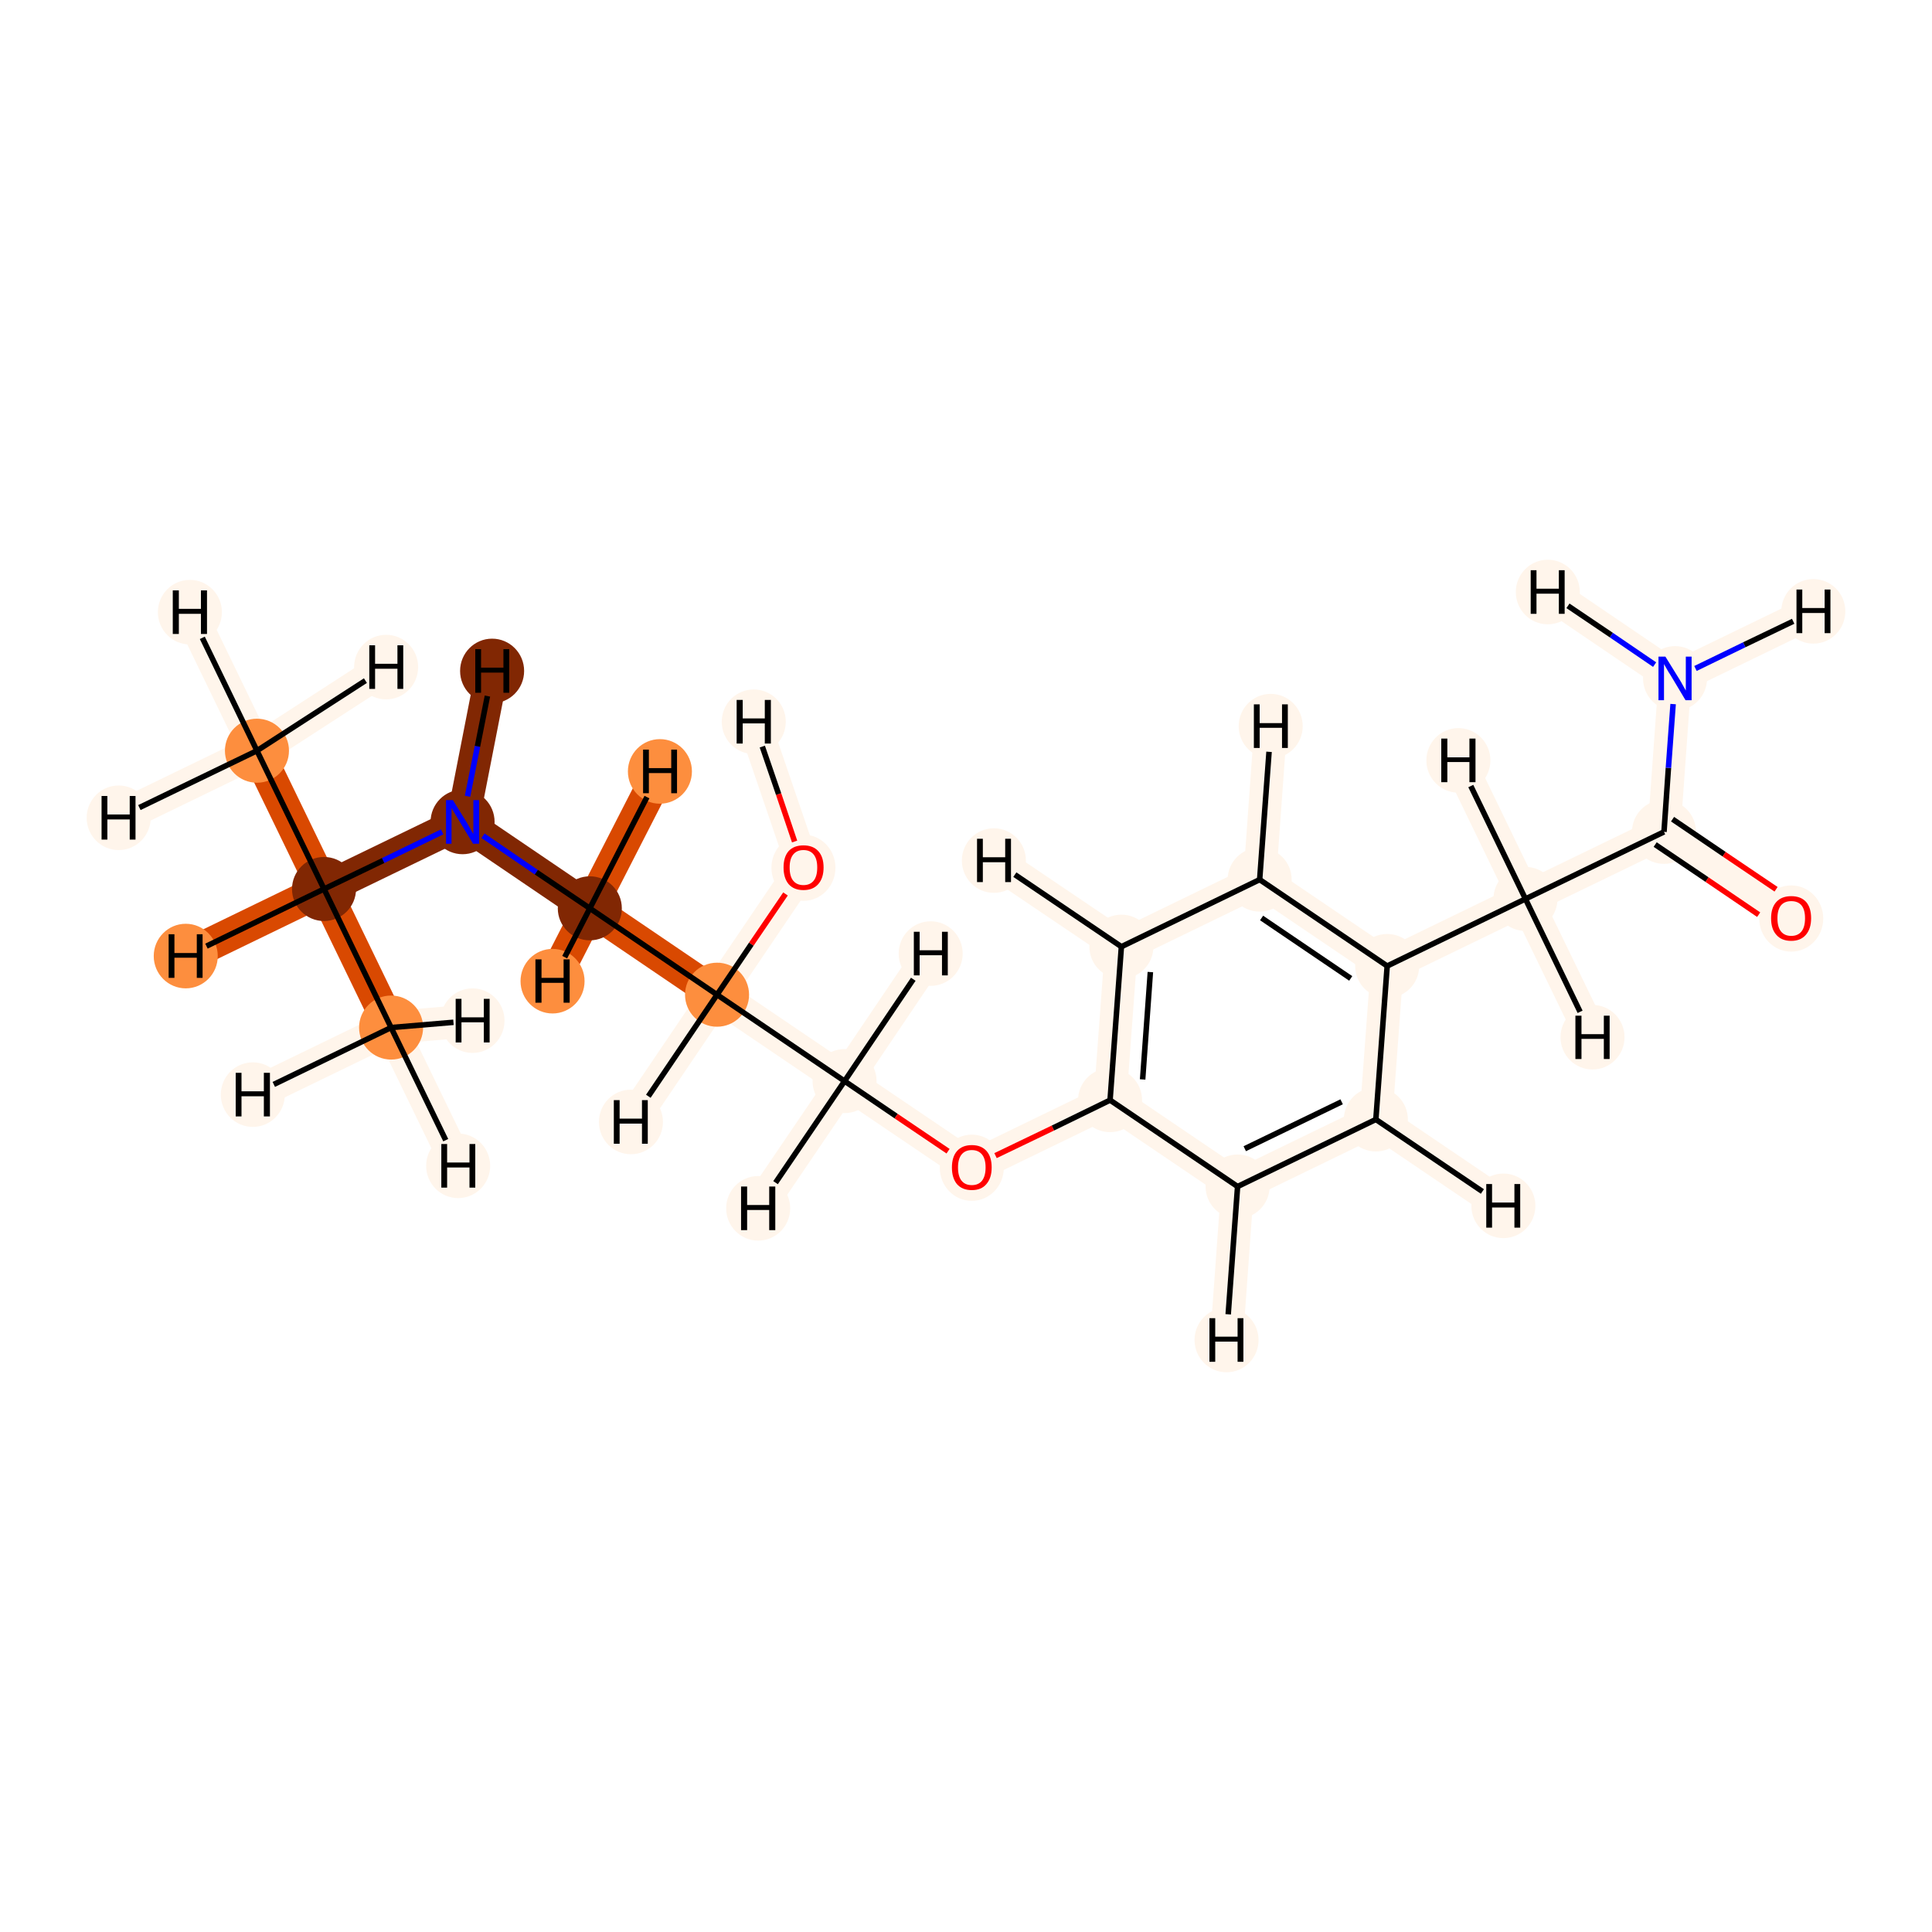 <?xml version='1.0' encoding='iso-8859-1'?>
<svg version='1.1' baseProfile='full'
              xmlns='http://www.w3.org/2000/svg'
                      xmlns:rdkit='http://www.rdkit.org/xml'
                      xmlns:xlink='http://www.w3.org/1999/xlink'
                  xml:space='preserve'
width='700px' height='700px' viewBox='0 0 700 700'>
<!-- END OF HEADER -->
<rect style='opacity:1.0;fill:#FFFFFF;stroke:none' width='700.0' height='700.0' x='0.0' y='0.0'> </rect>
<path d='M 291.1,314.2 L 259.8,360.4' style='fill:none;fill-rule:evenodd;stroke:#FFF5EB;stroke-width:11.9px;stroke-linecap:butt;stroke-linejoin:miter;stroke-opacity:1' />
<path d='M 291.1,314.2 L 273.1,261.5' style='fill:none;fill-rule:evenodd;stroke:#FFF5EB;stroke-width:11.9px;stroke-linecap:butt;stroke-linejoin:miter;stroke-opacity:1' />
<path d='M 259.8,360.4 L 306.0,391.7' style='fill:none;fill-rule:evenodd;stroke:#FFF5EB;stroke-width:11.9px;stroke-linecap:butt;stroke-linejoin:miter;stroke-opacity:1' />
<path d='M 259.8,360.4 L 213.7,329.1' style='fill:none;fill-rule:evenodd;stroke:#D94901;stroke-width:11.9px;stroke-linecap:butt;stroke-linejoin:miter;stroke-opacity:1' />
<path d='M 259.8,360.4 L 228.6,406.5' style='fill:none;fill-rule:evenodd;stroke:#FFF5EB;stroke-width:11.9px;stroke-linecap:butt;stroke-linejoin:miter;stroke-opacity:1' />
<path d='M 306.0,391.7 L 352.1,422.9' style='fill:none;fill-rule:evenodd;stroke:#FFF5EB;stroke-width:11.9px;stroke-linecap:butt;stroke-linejoin:miter;stroke-opacity:1' />
<path d='M 306.0,391.7 L 337.2,345.5' style='fill:none;fill-rule:evenodd;stroke:#FFF5EB;stroke-width:11.9px;stroke-linecap:butt;stroke-linejoin:miter;stroke-opacity:1' />
<path d='M 306.0,391.7 L 274.7,437.8' style='fill:none;fill-rule:evenodd;stroke:#FFF5EB;stroke-width:11.9px;stroke-linecap:butt;stroke-linejoin:miter;stroke-opacity:1' />
<path d='M 352.1,422.9 L 402.2,398.6' style='fill:none;fill-rule:evenodd;stroke:#FFF5EB;stroke-width:11.9px;stroke-linecap:butt;stroke-linejoin:miter;stroke-opacity:1' />
<path d='M 402.2,398.6 L 406.3,343.0' style='fill:none;fill-rule:evenodd;stroke:#FFF5EB;stroke-width:11.9px;stroke-linecap:butt;stroke-linejoin:miter;stroke-opacity:1' />
<path d='M 402.2,398.6 L 448.4,429.9' style='fill:none;fill-rule:evenodd;stroke:#FFF5EB;stroke-width:11.9px;stroke-linecap:butt;stroke-linejoin:miter;stroke-opacity:1' />
<path d='M 406.3,343.0 L 456.4,318.7' style='fill:none;fill-rule:evenodd;stroke:#FFF5EB;stroke-width:11.9px;stroke-linecap:butt;stroke-linejoin:miter;stroke-opacity:1' />
<path d='M 406.3,343.0 L 360.1,311.8' style='fill:none;fill-rule:evenodd;stroke:#FFF5EB;stroke-width:11.9px;stroke-linecap:butt;stroke-linejoin:miter;stroke-opacity:1' />
<path d='M 456.4,318.7 L 502.6,350.0' style='fill:none;fill-rule:evenodd;stroke:#FFF5EB;stroke-width:11.9px;stroke-linecap:butt;stroke-linejoin:miter;stroke-opacity:1' />
<path d='M 456.4,318.7 L 460.4,263.1' style='fill:none;fill-rule:evenodd;stroke:#FFF5EB;stroke-width:11.9px;stroke-linecap:butt;stroke-linejoin:miter;stroke-opacity:1' />
<path d='M 502.6,350.0 L 498.5,405.6' style='fill:none;fill-rule:evenodd;stroke:#FFF5EB;stroke-width:11.9px;stroke-linecap:butt;stroke-linejoin:miter;stroke-opacity:1' />
<path d='M 502.6,350.0 L 552.7,325.7' style='fill:none;fill-rule:evenodd;stroke:#FFF5EB;stroke-width:11.9px;stroke-linecap:butt;stroke-linejoin:miter;stroke-opacity:1' />
<path d='M 498.5,405.6 L 448.4,429.9' style='fill:none;fill-rule:evenodd;stroke:#FFF5EB;stroke-width:11.9px;stroke-linecap:butt;stroke-linejoin:miter;stroke-opacity:1' />
<path d='M 498.5,405.6 L 544.7,436.9' style='fill:none;fill-rule:evenodd;stroke:#FFF5EB;stroke-width:11.9px;stroke-linecap:butt;stroke-linejoin:miter;stroke-opacity:1' />
<path d='M 448.4,429.9 L 444.4,485.5' style='fill:none;fill-rule:evenodd;stroke:#FFF5EB;stroke-width:11.9px;stroke-linecap:butt;stroke-linejoin:miter;stroke-opacity:1' />
<path d='M 552.7,325.7 L 602.9,301.4' style='fill:none;fill-rule:evenodd;stroke:#FFF5EB;stroke-width:11.9px;stroke-linecap:butt;stroke-linejoin:miter;stroke-opacity:1' />
<path d='M 552.7,325.7 L 577.0,375.8' style='fill:none;fill-rule:evenodd;stroke:#FFF5EB;stroke-width:11.9px;stroke-linecap:butt;stroke-linejoin:miter;stroke-opacity:1' />
<path d='M 552.7,325.7 L 528.4,275.5' style='fill:none;fill-rule:evenodd;stroke:#FFF5EB;stroke-width:11.9px;stroke-linecap:butt;stroke-linejoin:miter;stroke-opacity:1' />
<path d='M 602.9,301.4 L 649.0,332.7' style='fill:none;fill-rule:evenodd;stroke:#FFF5EB;stroke-width:11.9px;stroke-linecap:butt;stroke-linejoin:miter;stroke-opacity:1' />
<path d='M 602.9,301.4 L 606.9,245.8' style='fill:none;fill-rule:evenodd;stroke:#FFF5EB;stroke-width:11.9px;stroke-linecap:butt;stroke-linejoin:miter;stroke-opacity:1' />
<path d='M 606.9,245.8 L 657.0,221.5' style='fill:none;fill-rule:evenodd;stroke:#FFF5EB;stroke-width:11.9px;stroke-linecap:butt;stroke-linejoin:miter;stroke-opacity:1' />
<path d='M 606.9,245.8 L 560.8,214.5' style='fill:none;fill-rule:evenodd;stroke:#FFF5EB;stroke-width:11.9px;stroke-linecap:butt;stroke-linejoin:miter;stroke-opacity:1' />
<path d='M 213.7,329.1 L 167.6,297.8' style='fill:none;fill-rule:evenodd;stroke:#812703;stroke-width:11.9px;stroke-linecap:butt;stroke-linejoin:miter;stroke-opacity:1' />
<path d='M 213.7,329.1 L 239.1,279.5' style='fill:none;fill-rule:evenodd;stroke:#D94901;stroke-width:11.9px;stroke-linecap:butt;stroke-linejoin:miter;stroke-opacity:1' />
<path d='M 213.7,329.1 L 200.2,355.5' style='fill:none;fill-rule:evenodd;stroke:#D94901;stroke-width:11.9px;stroke-linecap:butt;stroke-linejoin:miter;stroke-opacity:1' />
<path d='M 167.6,297.8 L 117.4,322.1' style='fill:none;fill-rule:evenodd;stroke:#812703;stroke-width:11.9px;stroke-linecap:butt;stroke-linejoin:miter;stroke-opacity:1' />
<path d='M 167.6,297.8 L 178.3,243.1' style='fill:none;fill-rule:evenodd;stroke:#812703;stroke-width:11.9px;stroke-linecap:butt;stroke-linejoin:miter;stroke-opacity:1' />
<path d='M 117.4,322.1 L 141.7,372.3' style='fill:none;fill-rule:evenodd;stroke:#D94901;stroke-width:11.9px;stroke-linecap:butt;stroke-linejoin:miter;stroke-opacity:1' />
<path d='M 117.4,322.1 L 93.1,272.0' style='fill:none;fill-rule:evenodd;stroke:#D94901;stroke-width:11.9px;stroke-linecap:butt;stroke-linejoin:miter;stroke-opacity:1' />
<path d='M 117.4,322.1 L 67.3,346.4' style='fill:none;fill-rule:evenodd;stroke:#D94901;stroke-width:11.9px;stroke-linecap:butt;stroke-linejoin:miter;stroke-opacity:1' />
<path d='M 141.7,372.3 L 166.0,422.4' style='fill:none;fill-rule:evenodd;stroke:#FFF5EB;stroke-width:11.9px;stroke-linecap:butt;stroke-linejoin:miter;stroke-opacity:1' />
<path d='M 141.7,372.3 L 91.6,396.6' style='fill:none;fill-rule:evenodd;stroke:#FFF5EB;stroke-width:11.9px;stroke-linecap:butt;stroke-linejoin:miter;stroke-opacity:1' />
<path d='M 141.7,372.3 L 171.2,369.8' style='fill:none;fill-rule:evenodd;stroke:#FFF5EB;stroke-width:11.9px;stroke-linecap:butt;stroke-linejoin:miter;stroke-opacity:1' />
<path d='M 93.1,272.0 L 68.8,221.8' style='fill:none;fill-rule:evenodd;stroke:#FFF5EB;stroke-width:11.9px;stroke-linecap:butt;stroke-linejoin:miter;stroke-opacity:1' />
<path d='M 93.1,272.0 L 43.0,296.3' style='fill:none;fill-rule:evenodd;stroke:#FFF5EB;stroke-width:11.9px;stroke-linecap:butt;stroke-linejoin:miter;stroke-opacity:1' />
<path d='M 93.1,272.0 L 139.9,241.7' style='fill:none;fill-rule:evenodd;stroke:#FFF5EB;stroke-width:11.9px;stroke-linecap:butt;stroke-linejoin:miter;stroke-opacity:1' />
<ellipse cx='291.1' cy='314.4' rx='11.1' ry='11.5'  style='fill:#FFF5EB;fill-rule:evenodd;stroke:#FFF5EB;stroke-width:1.0px;stroke-linecap:butt;stroke-linejoin:miter;stroke-opacity:1' />
<ellipse cx='259.8' cy='360.4' rx='11.1' ry='11.1'  style='fill:#FD8E3E;fill-rule:evenodd;stroke:#FD8E3E;stroke-width:1.0px;stroke-linecap:butt;stroke-linejoin:miter;stroke-opacity:1' />
<ellipse cx='306.0' cy='391.7' rx='11.1' ry='11.1'  style='fill:#FFF5EB;fill-rule:evenodd;stroke:#FFF5EB;stroke-width:1.0px;stroke-linecap:butt;stroke-linejoin:miter;stroke-opacity:1' />
<ellipse cx='352.1' cy='423.1' rx='11.1' ry='11.5'  style='fill:#FFF5EB;fill-rule:evenodd;stroke:#FFF5EB;stroke-width:1.0px;stroke-linecap:butt;stroke-linejoin:miter;stroke-opacity:1' />
<ellipse cx='402.2' cy='398.6' rx='11.1' ry='11.1'  style='fill:#FFF5EB;fill-rule:evenodd;stroke:#FFF5EB;stroke-width:1.0px;stroke-linecap:butt;stroke-linejoin:miter;stroke-opacity:1' />
<ellipse cx='406.3' cy='343.0' rx='11.1' ry='11.1'  style='fill:#FFF5EB;fill-rule:evenodd;stroke:#FFF5EB;stroke-width:1.0px;stroke-linecap:butt;stroke-linejoin:miter;stroke-opacity:1' />
<ellipse cx='456.4' cy='318.7' rx='11.1' ry='11.1'  style='fill:#FFF5EB;fill-rule:evenodd;stroke:#FFF5EB;stroke-width:1.0px;stroke-linecap:butt;stroke-linejoin:miter;stroke-opacity:1' />
<ellipse cx='502.6' cy='350.0' rx='11.1' ry='11.1'  style='fill:#FFF5EB;fill-rule:evenodd;stroke:#FFF5EB;stroke-width:1.0px;stroke-linecap:butt;stroke-linejoin:miter;stroke-opacity:1' />
<ellipse cx='498.5' cy='405.6' rx='11.1' ry='11.1'  style='fill:#FFF5EB;fill-rule:evenodd;stroke:#FFF5EB;stroke-width:1.0px;stroke-linecap:butt;stroke-linejoin:miter;stroke-opacity:1' />
<ellipse cx='448.4' cy='429.9' rx='11.1' ry='11.1'  style='fill:#FFF5EB;fill-rule:evenodd;stroke:#FFF5EB;stroke-width:1.0px;stroke-linecap:butt;stroke-linejoin:miter;stroke-opacity:1' />
<ellipse cx='552.7' cy='325.7' rx='11.1' ry='11.1'  style='fill:#FFF5EB;fill-rule:evenodd;stroke:#FFF5EB;stroke-width:1.0px;stroke-linecap:butt;stroke-linejoin:miter;stroke-opacity:1' />
<ellipse cx='602.9' cy='301.4' rx='11.1' ry='11.1'  style='fill:#FFF5EB;fill-rule:evenodd;stroke:#FFF5EB;stroke-width:1.0px;stroke-linecap:butt;stroke-linejoin:miter;stroke-opacity:1' />
<ellipse cx='649.0' cy='332.8' rx='11.1' ry='11.5'  style='fill:#FFF5EB;fill-rule:evenodd;stroke:#FFF5EB;stroke-width:1.0px;stroke-linecap:butt;stroke-linejoin:miter;stroke-opacity:1' />
<ellipse cx='606.9' cy='245.8' rx='11.1' ry='11.2'  style='fill:#FFF5EB;fill-rule:evenodd;stroke:#FFF5EB;stroke-width:1.0px;stroke-linecap:butt;stroke-linejoin:miter;stroke-opacity:1' />
<ellipse cx='213.7' cy='329.1' rx='11.1' ry='11.1'  style='fill:#812703;fill-rule:evenodd;stroke:#812703;stroke-width:1.0px;stroke-linecap:butt;stroke-linejoin:miter;stroke-opacity:1' />
<ellipse cx='167.6' cy='297.8' rx='11.1' ry='11.2'  style='fill:#812703;fill-rule:evenodd;stroke:#812703;stroke-width:1.0px;stroke-linecap:butt;stroke-linejoin:miter;stroke-opacity:1' />
<ellipse cx='117.4' cy='322.1' rx='11.1' ry='11.1'  style='fill:#812703;fill-rule:evenodd;stroke:#812703;stroke-width:1.0px;stroke-linecap:butt;stroke-linejoin:miter;stroke-opacity:1' />
<ellipse cx='141.7' cy='372.3' rx='11.1' ry='11.1'  style='fill:#FD8E3E;fill-rule:evenodd;stroke:#FD8E3E;stroke-width:1.0px;stroke-linecap:butt;stroke-linejoin:miter;stroke-opacity:1' />
<ellipse cx='93.1' cy='272.0' rx='11.1' ry='11.1'  style='fill:#FD8E3E;fill-rule:evenodd;stroke:#FD8E3E;stroke-width:1.0px;stroke-linecap:butt;stroke-linejoin:miter;stroke-opacity:1' />
<ellipse cx='273.1' cy='261.5' rx='11.1' ry='11.2'  style='fill:#FFF5EB;fill-rule:evenodd;stroke:#FFF5EB;stroke-width:1.0px;stroke-linecap:butt;stroke-linejoin:miter;stroke-opacity:1' />
<ellipse cx='228.6' cy='406.5' rx='11.1' ry='11.2'  style='fill:#FFF5EB;fill-rule:evenodd;stroke:#FFF5EB;stroke-width:1.0px;stroke-linecap:butt;stroke-linejoin:miter;stroke-opacity:1' />
<ellipse cx='337.2' cy='345.5' rx='11.1' ry='11.2'  style='fill:#FFF5EB;fill-rule:evenodd;stroke:#FFF5EB;stroke-width:1.0px;stroke-linecap:butt;stroke-linejoin:miter;stroke-opacity:1' />
<ellipse cx='274.7' cy='437.8' rx='11.1' ry='11.2'  style='fill:#FFF5EB;fill-rule:evenodd;stroke:#FFF5EB;stroke-width:1.0px;stroke-linecap:butt;stroke-linejoin:miter;stroke-opacity:1' />
<ellipse cx='360.1' cy='311.8' rx='11.1' ry='11.2'  style='fill:#FFF5EB;fill-rule:evenodd;stroke:#FFF5EB;stroke-width:1.0px;stroke-linecap:butt;stroke-linejoin:miter;stroke-opacity:1' />
<ellipse cx='460.4' cy='263.1' rx='11.1' ry='11.2'  style='fill:#FFF5EB;fill-rule:evenodd;stroke:#FFF5EB;stroke-width:1.0px;stroke-linecap:butt;stroke-linejoin:miter;stroke-opacity:1' />
<ellipse cx='544.7' cy='436.9' rx='11.1' ry='11.2'  style='fill:#FFF5EB;fill-rule:evenodd;stroke:#FFF5EB;stroke-width:1.0px;stroke-linecap:butt;stroke-linejoin:miter;stroke-opacity:1' />
<ellipse cx='444.4' cy='485.5' rx='11.1' ry='11.2'  style='fill:#FFF5EB;fill-rule:evenodd;stroke:#FFF5EB;stroke-width:1.0px;stroke-linecap:butt;stroke-linejoin:miter;stroke-opacity:1' />
<ellipse cx='577.0' cy='375.8' rx='11.1' ry='11.2'  style='fill:#FFF5EB;fill-rule:evenodd;stroke:#FFF5EB;stroke-width:1.0px;stroke-linecap:butt;stroke-linejoin:miter;stroke-opacity:1' />
<ellipse cx='528.4' cy='275.5' rx='11.1' ry='11.2'  style='fill:#FFF5EB;fill-rule:evenodd;stroke:#FFF5EB;stroke-width:1.0px;stroke-linecap:butt;stroke-linejoin:miter;stroke-opacity:1' />
<ellipse cx='657.0' cy='221.5' rx='11.1' ry='11.2'  style='fill:#FFF5EB;fill-rule:evenodd;stroke:#FFF5EB;stroke-width:1.0px;stroke-linecap:butt;stroke-linejoin:miter;stroke-opacity:1' />
<ellipse cx='560.8' cy='214.5' rx='11.1' ry='11.2'  style='fill:#FFF5EB;fill-rule:evenodd;stroke:#FFF5EB;stroke-width:1.0px;stroke-linecap:butt;stroke-linejoin:miter;stroke-opacity:1' />
<ellipse cx='239.1' cy='279.5' rx='11.1' ry='11.2'  style='fill:#FD8E3E;fill-rule:evenodd;stroke:#FD8E3E;stroke-width:1.0px;stroke-linecap:butt;stroke-linejoin:miter;stroke-opacity:1' />
<ellipse cx='200.2' cy='355.5' rx='11.1' ry='11.2'  style='fill:#FD8E3E;fill-rule:evenodd;stroke:#FD8E3E;stroke-width:1.0px;stroke-linecap:butt;stroke-linejoin:miter;stroke-opacity:1' />
<ellipse cx='178.3' cy='243.1' rx='11.1' ry='11.2'  style='fill:#812703;fill-rule:evenodd;stroke:#812703;stroke-width:1.0px;stroke-linecap:butt;stroke-linejoin:miter;stroke-opacity:1' />
<ellipse cx='67.3' cy='346.4' rx='11.1' ry='11.2'  style='fill:#FD8E3E;fill-rule:evenodd;stroke:#FD8E3E;stroke-width:1.0px;stroke-linecap:butt;stroke-linejoin:miter;stroke-opacity:1' />
<ellipse cx='166.0' cy='422.4' rx='11.1' ry='11.2'  style='fill:#FFF5EB;fill-rule:evenodd;stroke:#FFF5EB;stroke-width:1.0px;stroke-linecap:butt;stroke-linejoin:miter;stroke-opacity:1' />
<ellipse cx='91.6' cy='396.6' rx='11.1' ry='11.2'  style='fill:#FFF5EB;fill-rule:evenodd;stroke:#FFF5EB;stroke-width:1.0px;stroke-linecap:butt;stroke-linejoin:miter;stroke-opacity:1' />
<ellipse cx='171.2' cy='369.8' rx='11.1' ry='11.2'  style='fill:#FFF5EB;fill-rule:evenodd;stroke:#FFF5EB;stroke-width:1.0px;stroke-linecap:butt;stroke-linejoin:miter;stroke-opacity:1' />
<ellipse cx='68.8' cy='221.8' rx='11.1' ry='11.2'  style='fill:#FFF5EB;fill-rule:evenodd;stroke:#FFF5EB;stroke-width:1.0px;stroke-linecap:butt;stroke-linejoin:miter;stroke-opacity:1' />
<ellipse cx='43.0' cy='296.3' rx='11.1' ry='11.2'  style='fill:#FFF5EB;fill-rule:evenodd;stroke:#FFF5EB;stroke-width:1.0px;stroke-linecap:butt;stroke-linejoin:miter;stroke-opacity:1' />
<ellipse cx='139.9' cy='241.7' rx='11.1' ry='11.2'  style='fill:#FFF5EB;fill-rule:evenodd;stroke:#FFF5EB;stroke-width:1.0px;stroke-linecap:butt;stroke-linejoin:miter;stroke-opacity:1' />
<path class='bond-0 atom-0 atom-1' d='M 284.6,323.9 L 272.2,342.1' style='fill:none;fill-rule:evenodd;stroke:#FF0000;stroke-width:2.0px;stroke-linecap:butt;stroke-linejoin:miter;stroke-opacity:1' />
<path class='bond-0 atom-0 atom-1' d='M 272.2,342.1 L 259.8,360.4' style='fill:none;fill-rule:evenodd;stroke:#000000;stroke-width:2.0px;stroke-linecap:butt;stroke-linejoin:miter;stroke-opacity:1' />
<path class='bond-19 atom-0 atom-19' d='M 287.9,304.9 L 282.1,287.7' style='fill:none;fill-rule:evenodd;stroke:#FF0000;stroke-width:2.0px;stroke-linecap:butt;stroke-linejoin:miter;stroke-opacity:1' />
<path class='bond-19 atom-0 atom-19' d='M 282.1,287.7 L 276.2,270.5' style='fill:none;fill-rule:evenodd;stroke:#000000;stroke-width:2.0px;stroke-linecap:butt;stroke-linejoin:miter;stroke-opacity:1' />
<path class='bond-1 atom-1 atom-2' d='M 259.8,360.4 L 306.0,391.7' style='fill:none;fill-rule:evenodd;stroke:#000000;stroke-width:2.0px;stroke-linecap:butt;stroke-linejoin:miter;stroke-opacity:1' />
<path class='bond-13 atom-1 atom-14' d='M 259.8,360.4 L 213.7,329.1' style='fill:none;fill-rule:evenodd;stroke:#000000;stroke-width:2.0px;stroke-linecap:butt;stroke-linejoin:miter;stroke-opacity:1' />
<path class='bond-20 atom-1 atom-20' d='M 259.8,360.4 L 234.9,397.2' style='fill:none;fill-rule:evenodd;stroke:#000000;stroke-width:2.0px;stroke-linecap:butt;stroke-linejoin:miter;stroke-opacity:1' />
<path class='bond-2 atom-2 atom-3' d='M 306.0,391.7 L 324.7,404.4' style='fill:none;fill-rule:evenodd;stroke:#000000;stroke-width:2.0px;stroke-linecap:butt;stroke-linejoin:miter;stroke-opacity:1' />
<path class='bond-2 atom-2 atom-3' d='M 324.7,404.4 L 343.5,417.1' style='fill:none;fill-rule:evenodd;stroke:#FF0000;stroke-width:2.0px;stroke-linecap:butt;stroke-linejoin:miter;stroke-opacity:1' />
<path class='bond-21 atom-2 atom-21' d='M 306.0,391.7 L 330.9,354.8' style='fill:none;fill-rule:evenodd;stroke:#000000;stroke-width:2.0px;stroke-linecap:butt;stroke-linejoin:miter;stroke-opacity:1' />
<path class='bond-22 atom-2 atom-22' d='M 306.0,391.7 L 281.0,428.5' style='fill:none;fill-rule:evenodd;stroke:#000000;stroke-width:2.0px;stroke-linecap:butt;stroke-linejoin:miter;stroke-opacity:1' />
<path class='bond-3 atom-3 atom-4' d='M 360.7,418.7 L 381.5,408.7' style='fill:none;fill-rule:evenodd;stroke:#FF0000;stroke-width:2.0px;stroke-linecap:butt;stroke-linejoin:miter;stroke-opacity:1' />
<path class='bond-3 atom-3 atom-4' d='M 381.5,408.7 L 402.2,398.6' style='fill:none;fill-rule:evenodd;stroke:#000000;stroke-width:2.0px;stroke-linecap:butt;stroke-linejoin:miter;stroke-opacity:1' />
<path class='bond-4 atom-4 atom-5' d='M 402.2,398.6 L 406.3,343.0' style='fill:none;fill-rule:evenodd;stroke:#000000;stroke-width:2.0px;stroke-linecap:butt;stroke-linejoin:miter;stroke-opacity:1' />
<path class='bond-4 atom-4 atom-5' d='M 414.0,391.1 L 416.8,352.2' style='fill:none;fill-rule:evenodd;stroke:#000000;stroke-width:2.0px;stroke-linecap:butt;stroke-linejoin:miter;stroke-opacity:1' />
<path class='bond-18 atom-9 atom-4' d='M 448.4,429.9 L 402.2,398.6' style='fill:none;fill-rule:evenodd;stroke:#000000;stroke-width:2.0px;stroke-linecap:butt;stroke-linejoin:miter;stroke-opacity:1' />
<path class='bond-5 atom-5 atom-6' d='M 406.3,343.0 L 456.4,318.7' style='fill:none;fill-rule:evenodd;stroke:#000000;stroke-width:2.0px;stroke-linecap:butt;stroke-linejoin:miter;stroke-opacity:1' />
<path class='bond-23 atom-5 atom-23' d='M 406.3,343.0 L 367.7,316.9' style='fill:none;fill-rule:evenodd;stroke:#000000;stroke-width:2.0px;stroke-linecap:butt;stroke-linejoin:miter;stroke-opacity:1' />
<path class='bond-6 atom-6 atom-7' d='M 456.4,318.7 L 502.6,350.0' style='fill:none;fill-rule:evenodd;stroke:#000000;stroke-width:2.0px;stroke-linecap:butt;stroke-linejoin:miter;stroke-opacity:1' />
<path class='bond-6 atom-6 atom-7' d='M 457.1,332.6 L 489.4,354.5' style='fill:none;fill-rule:evenodd;stroke:#000000;stroke-width:2.0px;stroke-linecap:butt;stroke-linejoin:miter;stroke-opacity:1' />
<path class='bond-24 atom-6 atom-24' d='M 456.4,318.7 L 459.8,272.4' style='fill:none;fill-rule:evenodd;stroke:#000000;stroke-width:2.0px;stroke-linecap:butt;stroke-linejoin:miter;stroke-opacity:1' />
<path class='bond-7 atom-7 atom-8' d='M 502.6,350.0 L 498.5,405.6' style='fill:none;fill-rule:evenodd;stroke:#000000;stroke-width:2.0px;stroke-linecap:butt;stroke-linejoin:miter;stroke-opacity:1' />
<path class='bond-9 atom-7 atom-10' d='M 502.6,350.0 L 552.7,325.7' style='fill:none;fill-rule:evenodd;stroke:#000000;stroke-width:2.0px;stroke-linecap:butt;stroke-linejoin:miter;stroke-opacity:1' />
<path class='bond-8 atom-8 atom-9' d='M 498.5,405.6 L 448.4,429.9' style='fill:none;fill-rule:evenodd;stroke:#000000;stroke-width:2.0px;stroke-linecap:butt;stroke-linejoin:miter;stroke-opacity:1' />
<path class='bond-8 atom-8 atom-9' d='M 486.1,399.2 L 451.0,416.2' style='fill:none;fill-rule:evenodd;stroke:#000000;stroke-width:2.0px;stroke-linecap:butt;stroke-linejoin:miter;stroke-opacity:1' />
<path class='bond-25 atom-8 atom-25' d='M 498.5,405.6 L 537.1,431.7' style='fill:none;fill-rule:evenodd;stroke:#000000;stroke-width:2.0px;stroke-linecap:butt;stroke-linejoin:miter;stroke-opacity:1' />
<path class='bond-26 atom-9 atom-26' d='M 448.4,429.9 L 445.0,476.2' style='fill:none;fill-rule:evenodd;stroke:#000000;stroke-width:2.0px;stroke-linecap:butt;stroke-linejoin:miter;stroke-opacity:1' />
<path class='bond-10 atom-10 atom-11' d='M 552.7,325.7 L 602.9,301.4' style='fill:none;fill-rule:evenodd;stroke:#000000;stroke-width:2.0px;stroke-linecap:butt;stroke-linejoin:miter;stroke-opacity:1' />
<path class='bond-27 atom-10 atom-27' d='M 552.7,325.7 L 572.5,366.6' style='fill:none;fill-rule:evenodd;stroke:#000000;stroke-width:2.0px;stroke-linecap:butt;stroke-linejoin:miter;stroke-opacity:1' />
<path class='bond-28 atom-10 atom-28' d='M 552.7,325.7 L 532.9,284.8' style='fill:none;fill-rule:evenodd;stroke:#000000;stroke-width:2.0px;stroke-linecap:butt;stroke-linejoin:miter;stroke-opacity:1' />
<path class='bond-11 atom-11 atom-12' d='M 599.7,306.0 L 618.5,318.7' style='fill:none;fill-rule:evenodd;stroke:#000000;stroke-width:2.0px;stroke-linecap:butt;stroke-linejoin:miter;stroke-opacity:1' />
<path class='bond-11 atom-11 atom-12' d='M 618.5,318.7 L 637.2,331.4' style='fill:none;fill-rule:evenodd;stroke:#FF0000;stroke-width:2.0px;stroke-linecap:butt;stroke-linejoin:miter;stroke-opacity:1' />
<path class='bond-11 atom-11 atom-12' d='M 606.0,296.8 L 624.7,309.5' style='fill:none;fill-rule:evenodd;stroke:#000000;stroke-width:2.0px;stroke-linecap:butt;stroke-linejoin:miter;stroke-opacity:1' />
<path class='bond-11 atom-11 atom-12' d='M 624.7,309.5 L 643.5,322.2' style='fill:none;fill-rule:evenodd;stroke:#FF0000;stroke-width:2.0px;stroke-linecap:butt;stroke-linejoin:miter;stroke-opacity:1' />
<path class='bond-12 atom-11 atom-13' d='M 602.9,301.4 L 604.5,278.2' style='fill:none;fill-rule:evenodd;stroke:#000000;stroke-width:2.0px;stroke-linecap:butt;stroke-linejoin:miter;stroke-opacity:1' />
<path class='bond-12 atom-11 atom-13' d='M 604.5,278.2 L 606.2,255.1' style='fill:none;fill-rule:evenodd;stroke:#0000FF;stroke-width:2.0px;stroke-linecap:butt;stroke-linejoin:miter;stroke-opacity:1' />
<path class='bond-29 atom-13 atom-29' d='M 614.3,242.2 L 632.0,233.6' style='fill:none;fill-rule:evenodd;stroke:#0000FF;stroke-width:2.0px;stroke-linecap:butt;stroke-linejoin:miter;stroke-opacity:1' />
<path class='bond-29 atom-13 atom-29' d='M 632.0,233.6 L 649.7,225.1' style='fill:none;fill-rule:evenodd;stroke:#000000;stroke-width:2.0px;stroke-linecap:butt;stroke-linejoin:miter;stroke-opacity:1' />
<path class='bond-30 atom-13 atom-30' d='M 599.5,240.8 L 583.8,230.1' style='fill:none;fill-rule:evenodd;stroke:#0000FF;stroke-width:2.0px;stroke-linecap:butt;stroke-linejoin:miter;stroke-opacity:1' />
<path class='bond-30 atom-13 atom-30' d='M 583.8,230.1 L 568.1,219.5' style='fill:none;fill-rule:evenodd;stroke:#000000;stroke-width:2.0px;stroke-linecap:butt;stroke-linejoin:miter;stroke-opacity:1' />
<path class='bond-14 atom-14 atom-15' d='M 213.7,329.1 L 194.3,316.0' style='fill:none;fill-rule:evenodd;stroke:#000000;stroke-width:2.0px;stroke-linecap:butt;stroke-linejoin:miter;stroke-opacity:1' />
<path class='bond-14 atom-14 atom-15' d='M 194.3,316.0 L 175.0,302.8' style='fill:none;fill-rule:evenodd;stroke:#0000FF;stroke-width:2.0px;stroke-linecap:butt;stroke-linejoin:miter;stroke-opacity:1' />
<path class='bond-31 atom-14 atom-31' d='M 213.7,329.1 L 234.4,288.8' style='fill:none;fill-rule:evenodd;stroke:#000000;stroke-width:2.0px;stroke-linecap:butt;stroke-linejoin:miter;stroke-opacity:1' />
<path class='bond-32 atom-14 atom-32' d='M 213.7,329.1 L 204.6,346.8' style='fill:none;fill-rule:evenodd;stroke:#000000;stroke-width:2.0px;stroke-linecap:butt;stroke-linejoin:miter;stroke-opacity:1' />
<path class='bond-15 atom-15 atom-16' d='M 160.2,301.4 L 138.8,311.8' style='fill:none;fill-rule:evenodd;stroke:#0000FF;stroke-width:2.0px;stroke-linecap:butt;stroke-linejoin:miter;stroke-opacity:1' />
<path class='bond-15 atom-15 atom-16' d='M 138.8,311.8 L 117.4,322.1' style='fill:none;fill-rule:evenodd;stroke:#000000;stroke-width:2.0px;stroke-linecap:butt;stroke-linejoin:miter;stroke-opacity:1' />
<path class='bond-33 atom-15 atom-33' d='M 169.4,288.5 L 173.0,270.4' style='fill:none;fill-rule:evenodd;stroke:#0000FF;stroke-width:2.0px;stroke-linecap:butt;stroke-linejoin:miter;stroke-opacity:1' />
<path class='bond-33 atom-15 atom-33' d='M 173.0,270.4 L 176.6,252.2' style='fill:none;fill-rule:evenodd;stroke:#000000;stroke-width:2.0px;stroke-linecap:butt;stroke-linejoin:miter;stroke-opacity:1' />
<path class='bond-16 atom-16 atom-17' d='M 117.4,322.1 L 141.7,372.3' style='fill:none;fill-rule:evenodd;stroke:#000000;stroke-width:2.0px;stroke-linecap:butt;stroke-linejoin:miter;stroke-opacity:1' />
<path class='bond-17 atom-16 atom-18' d='M 117.4,322.1 L 93.1,272.0' style='fill:none;fill-rule:evenodd;stroke:#000000;stroke-width:2.0px;stroke-linecap:butt;stroke-linejoin:miter;stroke-opacity:1' />
<path class='bond-34 atom-16 atom-34' d='M 117.4,322.1 L 74.8,342.8' style='fill:none;fill-rule:evenodd;stroke:#000000;stroke-width:2.0px;stroke-linecap:butt;stroke-linejoin:miter;stroke-opacity:1' />
<path class='bond-35 atom-17 atom-35' d='M 141.7,372.3 L 161.5,413.1' style='fill:none;fill-rule:evenodd;stroke:#000000;stroke-width:2.0px;stroke-linecap:butt;stroke-linejoin:miter;stroke-opacity:1' />
<path class='bond-36 atom-17 atom-36' d='M 141.7,372.3 L 99.2,392.9' style='fill:none;fill-rule:evenodd;stroke:#000000;stroke-width:2.0px;stroke-linecap:butt;stroke-linejoin:miter;stroke-opacity:1' />
<path class='bond-37 atom-17 atom-37' d='M 141.7,372.3 L 164.3,370.4' style='fill:none;fill-rule:evenodd;stroke:#000000;stroke-width:2.0px;stroke-linecap:butt;stroke-linejoin:miter;stroke-opacity:1' />
<path class='bond-38 atom-18 atom-38' d='M 93.1,272.0 L 73.3,231.1' style='fill:none;fill-rule:evenodd;stroke:#000000;stroke-width:2.0px;stroke-linecap:butt;stroke-linejoin:miter;stroke-opacity:1' />
<path class='bond-39 atom-18 atom-39' d='M 93.1,272.0 L 50.5,292.6' style='fill:none;fill-rule:evenodd;stroke:#000000;stroke-width:2.0px;stroke-linecap:butt;stroke-linejoin:miter;stroke-opacity:1' />
<path class='bond-40 atom-18 atom-40' d='M 93.1,272.0 L 132.4,246.6' style='fill:none;fill-rule:evenodd;stroke:#000000;stroke-width:2.0px;stroke-linecap:butt;stroke-linejoin:miter;stroke-opacity:1' />
<path  class='atom-0' d='M 283.9 314.3
Q 283.9 310.5, 285.7 308.4
Q 287.6 306.3, 291.1 306.3
Q 294.6 306.3, 296.5 308.4
Q 298.4 310.5, 298.4 314.3
Q 298.4 318.1, 296.5 320.3
Q 294.6 322.5, 291.1 322.5
Q 287.6 322.5, 285.7 320.3
Q 283.9 318.1, 283.9 314.3
M 291.1 320.7
Q 293.5 320.7, 294.8 319.1
Q 296.1 317.5, 296.1 314.3
Q 296.1 311.2, 294.8 309.6
Q 293.5 308.0, 291.1 308.0
Q 288.7 308.0, 287.4 309.6
Q 286.1 311.2, 286.1 314.3
Q 286.1 317.5, 287.4 319.1
Q 288.7 320.7, 291.1 320.7
' fill='#FF0000'/>
<path  class='atom-3' d='M 344.9 423.0
Q 344.9 419.2, 346.7 417.1
Q 348.6 414.9, 352.1 414.9
Q 355.6 414.9, 357.5 417.1
Q 359.3 419.2, 359.3 423.0
Q 359.3 426.8, 357.4 429.0
Q 355.6 431.2, 352.1 431.2
Q 348.6 431.2, 346.7 429.0
Q 344.9 426.8, 344.9 423.0
M 352.1 429.4
Q 354.5 429.4, 355.8 427.8
Q 357.1 426.1, 357.1 423.0
Q 357.1 419.9, 355.8 418.3
Q 354.5 416.7, 352.1 416.7
Q 349.7 416.7, 348.4 418.3
Q 347.1 419.9, 347.1 423.0
Q 347.1 426.2, 348.4 427.8
Q 349.7 429.4, 352.1 429.4
' fill='#FF0000'/>
<path  class='atom-12' d='M 641.7 332.7
Q 641.7 328.9, 643.6 326.8
Q 645.5 324.7, 649.0 324.7
Q 652.5 324.7, 654.4 326.8
Q 656.2 328.9, 656.2 332.7
Q 656.2 336.5, 654.3 338.7
Q 652.4 340.9, 649.0 340.9
Q 645.5 340.9, 643.6 338.7
Q 641.7 336.6, 641.7 332.7
M 649.0 339.1
Q 651.4 339.1, 652.7 337.5
Q 654.0 335.9, 654.0 332.7
Q 654.0 329.6, 652.7 328.0
Q 651.4 326.5, 649.0 326.5
Q 646.6 326.5, 645.3 328.0
Q 644.0 329.6, 644.0 332.7
Q 644.0 335.9, 645.3 337.5
Q 646.6 339.1, 649.0 339.1
' fill='#FF0000'/>
<path  class='atom-13' d='M 603.4 237.9
L 608.6 246.3
Q 609.1 247.1, 609.9 248.6
Q 610.7 250.1, 610.8 250.2
L 610.8 237.9
L 612.9 237.9
L 612.9 253.7
L 610.7 253.7
L 605.2 244.5
Q 604.5 243.5, 603.8 242.2
Q 603.1 241.0, 602.9 240.6
L 602.9 253.7
L 600.9 253.7
L 600.9 237.9
L 603.4 237.9
' fill='#0000FF'/>
<path  class='atom-15' d='M 164.1 289.9
L 169.3 298.3
Q 169.8 299.1, 170.6 300.6
Q 171.4 302.1, 171.5 302.2
L 171.5 289.9
L 173.6 289.9
L 173.6 305.7
L 171.4 305.7
L 165.9 296.6
Q 165.2 295.5, 164.5 294.3
Q 163.8 293.0, 163.6 292.7
L 163.6 305.7
L 161.6 305.7
L 161.6 289.9
L 164.1 289.9
' fill='#0000FF'/>
<path  class='atom-19' d='M 266.9 253.6
L 269.1 253.6
L 269.1 260.3
L 277.1 260.3
L 277.1 253.6
L 279.3 253.6
L 279.3 269.4
L 277.1 269.4
L 277.1 262.1
L 269.1 262.1
L 269.1 269.4
L 266.9 269.4
L 266.9 253.6
' fill='#000000'/>
<path  class='atom-20' d='M 222.4 398.6
L 224.5 398.6
L 224.5 405.3
L 232.6 405.3
L 232.6 398.6
L 234.7 398.6
L 234.7 414.4
L 232.6 414.4
L 232.6 407.1
L 224.5 407.1
L 224.5 414.4
L 222.4 414.4
L 222.4 398.6
' fill='#000000'/>
<path  class='atom-21' d='M 331.1 337.6
L 333.2 337.6
L 333.2 344.3
L 341.3 344.3
L 341.3 337.6
L 343.4 337.6
L 343.4 353.4
L 341.3 353.4
L 341.3 346.1
L 333.2 346.1
L 333.2 353.4
L 331.1 353.4
L 331.1 337.6
' fill='#000000'/>
<path  class='atom-22' d='M 268.5 429.9
L 270.7 429.9
L 270.7 436.6
L 278.7 436.6
L 278.7 429.9
L 280.9 429.9
L 280.9 445.7
L 278.7 445.7
L 278.7 438.4
L 270.7 438.4
L 270.7 445.7
L 268.5 445.7
L 268.5 429.9
' fill='#000000'/>
<path  class='atom-23' d='M 354.0 303.9
L 356.1 303.9
L 356.1 310.6
L 364.2 310.6
L 364.2 303.9
L 366.3 303.9
L 366.3 319.6
L 364.2 319.6
L 364.2 312.4
L 356.1 312.4
L 356.1 319.6
L 354.0 319.6
L 354.0 303.9
' fill='#000000'/>
<path  class='atom-24' d='M 454.3 255.2
L 456.4 255.2
L 456.4 262.0
L 464.5 262.0
L 464.5 255.2
L 466.6 255.2
L 466.6 271.0
L 464.5 271.0
L 464.5 263.7
L 456.4 263.7
L 456.4 271.0
L 454.3 271.0
L 454.3 255.2
' fill='#000000'/>
<path  class='atom-25' d='M 538.5 429.0
L 540.6 429.0
L 540.6 435.7
L 548.7 435.7
L 548.7 429.0
L 550.8 429.0
L 550.8 444.8
L 548.7 444.8
L 548.7 437.5
L 540.6 437.5
L 540.6 444.8
L 538.5 444.8
L 538.5 429.0
' fill='#000000'/>
<path  class='atom-26' d='M 438.2 477.6
L 440.3 477.6
L 440.3 484.3
L 448.4 484.3
L 448.4 477.6
L 450.5 477.6
L 450.5 493.4
L 448.4 493.4
L 448.4 486.1
L 440.3 486.1
L 440.3 493.4
L 438.2 493.4
L 438.2 477.6
' fill='#000000'/>
<path  class='atom-27' d='M 570.8 368.0
L 573.0 368.0
L 573.0 374.7
L 581.1 374.7
L 581.1 368.0
L 583.2 368.0
L 583.2 383.7
L 581.1 383.7
L 581.1 376.4
L 573.0 376.4
L 573.0 383.7
L 570.8 383.7
L 570.8 368.0
' fill='#000000'/>
<path  class='atom-28' d='M 522.2 267.6
L 524.4 267.6
L 524.4 274.4
L 532.4 274.4
L 532.4 267.6
L 534.6 267.6
L 534.6 283.4
L 532.4 283.4
L 532.4 276.1
L 524.4 276.1
L 524.4 283.4
L 522.2 283.4
L 522.2 267.6
' fill='#000000'/>
<path  class='atom-29' d='M 650.9 213.6
L 653.0 213.6
L 653.0 220.3
L 661.1 220.3
L 661.1 213.6
L 663.2 213.6
L 663.2 229.4
L 661.1 229.4
L 661.1 222.1
L 653.0 222.1
L 653.0 229.4
L 650.9 229.4
L 650.9 213.6
' fill='#000000'/>
<path  class='atom-30' d='M 554.6 206.6
L 556.7 206.6
L 556.7 213.3
L 564.8 213.3
L 564.8 206.6
L 566.9 206.6
L 566.9 222.4
L 564.8 222.4
L 564.8 215.1
L 556.7 215.1
L 556.7 222.4
L 554.6 222.4
L 554.6 206.6
' fill='#000000'/>
<path  class='atom-31' d='M 233.0 271.6
L 235.1 271.6
L 235.1 278.3
L 243.2 278.3
L 243.2 271.6
L 245.3 271.6
L 245.3 287.4
L 243.2 287.4
L 243.2 280.1
L 235.1 280.1
L 235.1 287.4
L 233.0 287.4
L 233.0 271.6
' fill='#000000'/>
<path  class='atom-32' d='M 194.0 347.6
L 196.2 347.6
L 196.2 354.3
L 204.2 354.3
L 204.2 347.6
L 206.4 347.6
L 206.4 363.3
L 204.2 363.3
L 204.2 356.1
L 196.2 356.1
L 196.2 363.3
L 194.0 363.3
L 194.0 347.6
' fill='#000000'/>
<path  class='atom-33' d='M 172.2 235.2
L 174.3 235.2
L 174.3 241.9
L 182.4 241.9
L 182.4 235.2
L 184.5 235.2
L 184.5 251.0
L 182.4 251.0
L 182.4 243.7
L 174.3 243.7
L 174.3 251.0
L 172.2 251.0
L 172.2 235.2
' fill='#000000'/>
<path  class='atom-34' d='M 61.1 338.5
L 63.2 338.5
L 63.2 345.3
L 71.3 345.3
L 71.3 338.5
L 73.4 338.5
L 73.4 354.3
L 71.3 354.3
L 71.3 347.0
L 63.2 347.0
L 63.2 354.3
L 61.1 354.3
L 61.1 338.5
' fill='#000000'/>
<path  class='atom-35' d='M 159.9 414.5
L 162.0 414.5
L 162.0 421.2
L 170.1 421.2
L 170.1 414.5
L 172.2 414.5
L 172.2 430.3
L 170.1 430.3
L 170.1 423.0
L 162.0 423.0
L 162.0 430.3
L 159.9 430.3
L 159.9 414.5
' fill='#000000'/>
<path  class='atom-36' d='M 85.4 388.7
L 87.5 388.7
L 87.5 395.4
L 95.6 395.4
L 95.6 388.7
L 97.8 388.7
L 97.8 404.5
L 95.6 404.5
L 95.6 397.2
L 87.5 397.2
L 87.5 404.5
L 85.4 404.5
L 85.4 388.7
' fill='#000000'/>
<path  class='atom-37' d='M 165.1 361.9
L 167.2 361.9
L 167.2 368.6
L 175.3 368.6
L 175.3 361.9
L 177.4 361.9
L 177.4 377.7
L 175.3 377.7
L 175.3 370.4
L 167.2 370.4
L 167.2 377.7
L 165.1 377.7
L 165.1 361.9
' fill='#000000'/>
<path  class='atom-38' d='M 62.6 213.9
L 64.8 213.9
L 64.8 220.6
L 72.8 220.6
L 72.8 213.9
L 75.0 213.9
L 75.0 229.7
L 72.8 229.7
L 72.8 222.4
L 64.8 222.4
L 64.8 229.7
L 62.6 229.7
L 62.6 213.9
' fill='#000000'/>
<path  class='atom-39' d='M 36.8 288.4
L 38.9 288.4
L 38.9 295.1
L 47.0 295.1
L 47.0 288.4
L 49.1 288.4
L 49.1 304.2
L 47.0 304.2
L 47.0 296.9
L 38.9 296.9
L 38.9 304.2
L 36.8 304.2
L 36.8 288.4
' fill='#000000'/>
<path  class='atom-40' d='M 133.8 233.8
L 135.9 233.8
L 135.9 240.5
L 144.0 240.5
L 144.0 233.8
L 146.1 233.8
L 146.1 249.6
L 144.0 249.6
L 144.0 242.3
L 135.9 242.3
L 135.9 249.6
L 133.8 249.6
L 133.8 233.8
' fill='#000000'/>
</svg>
